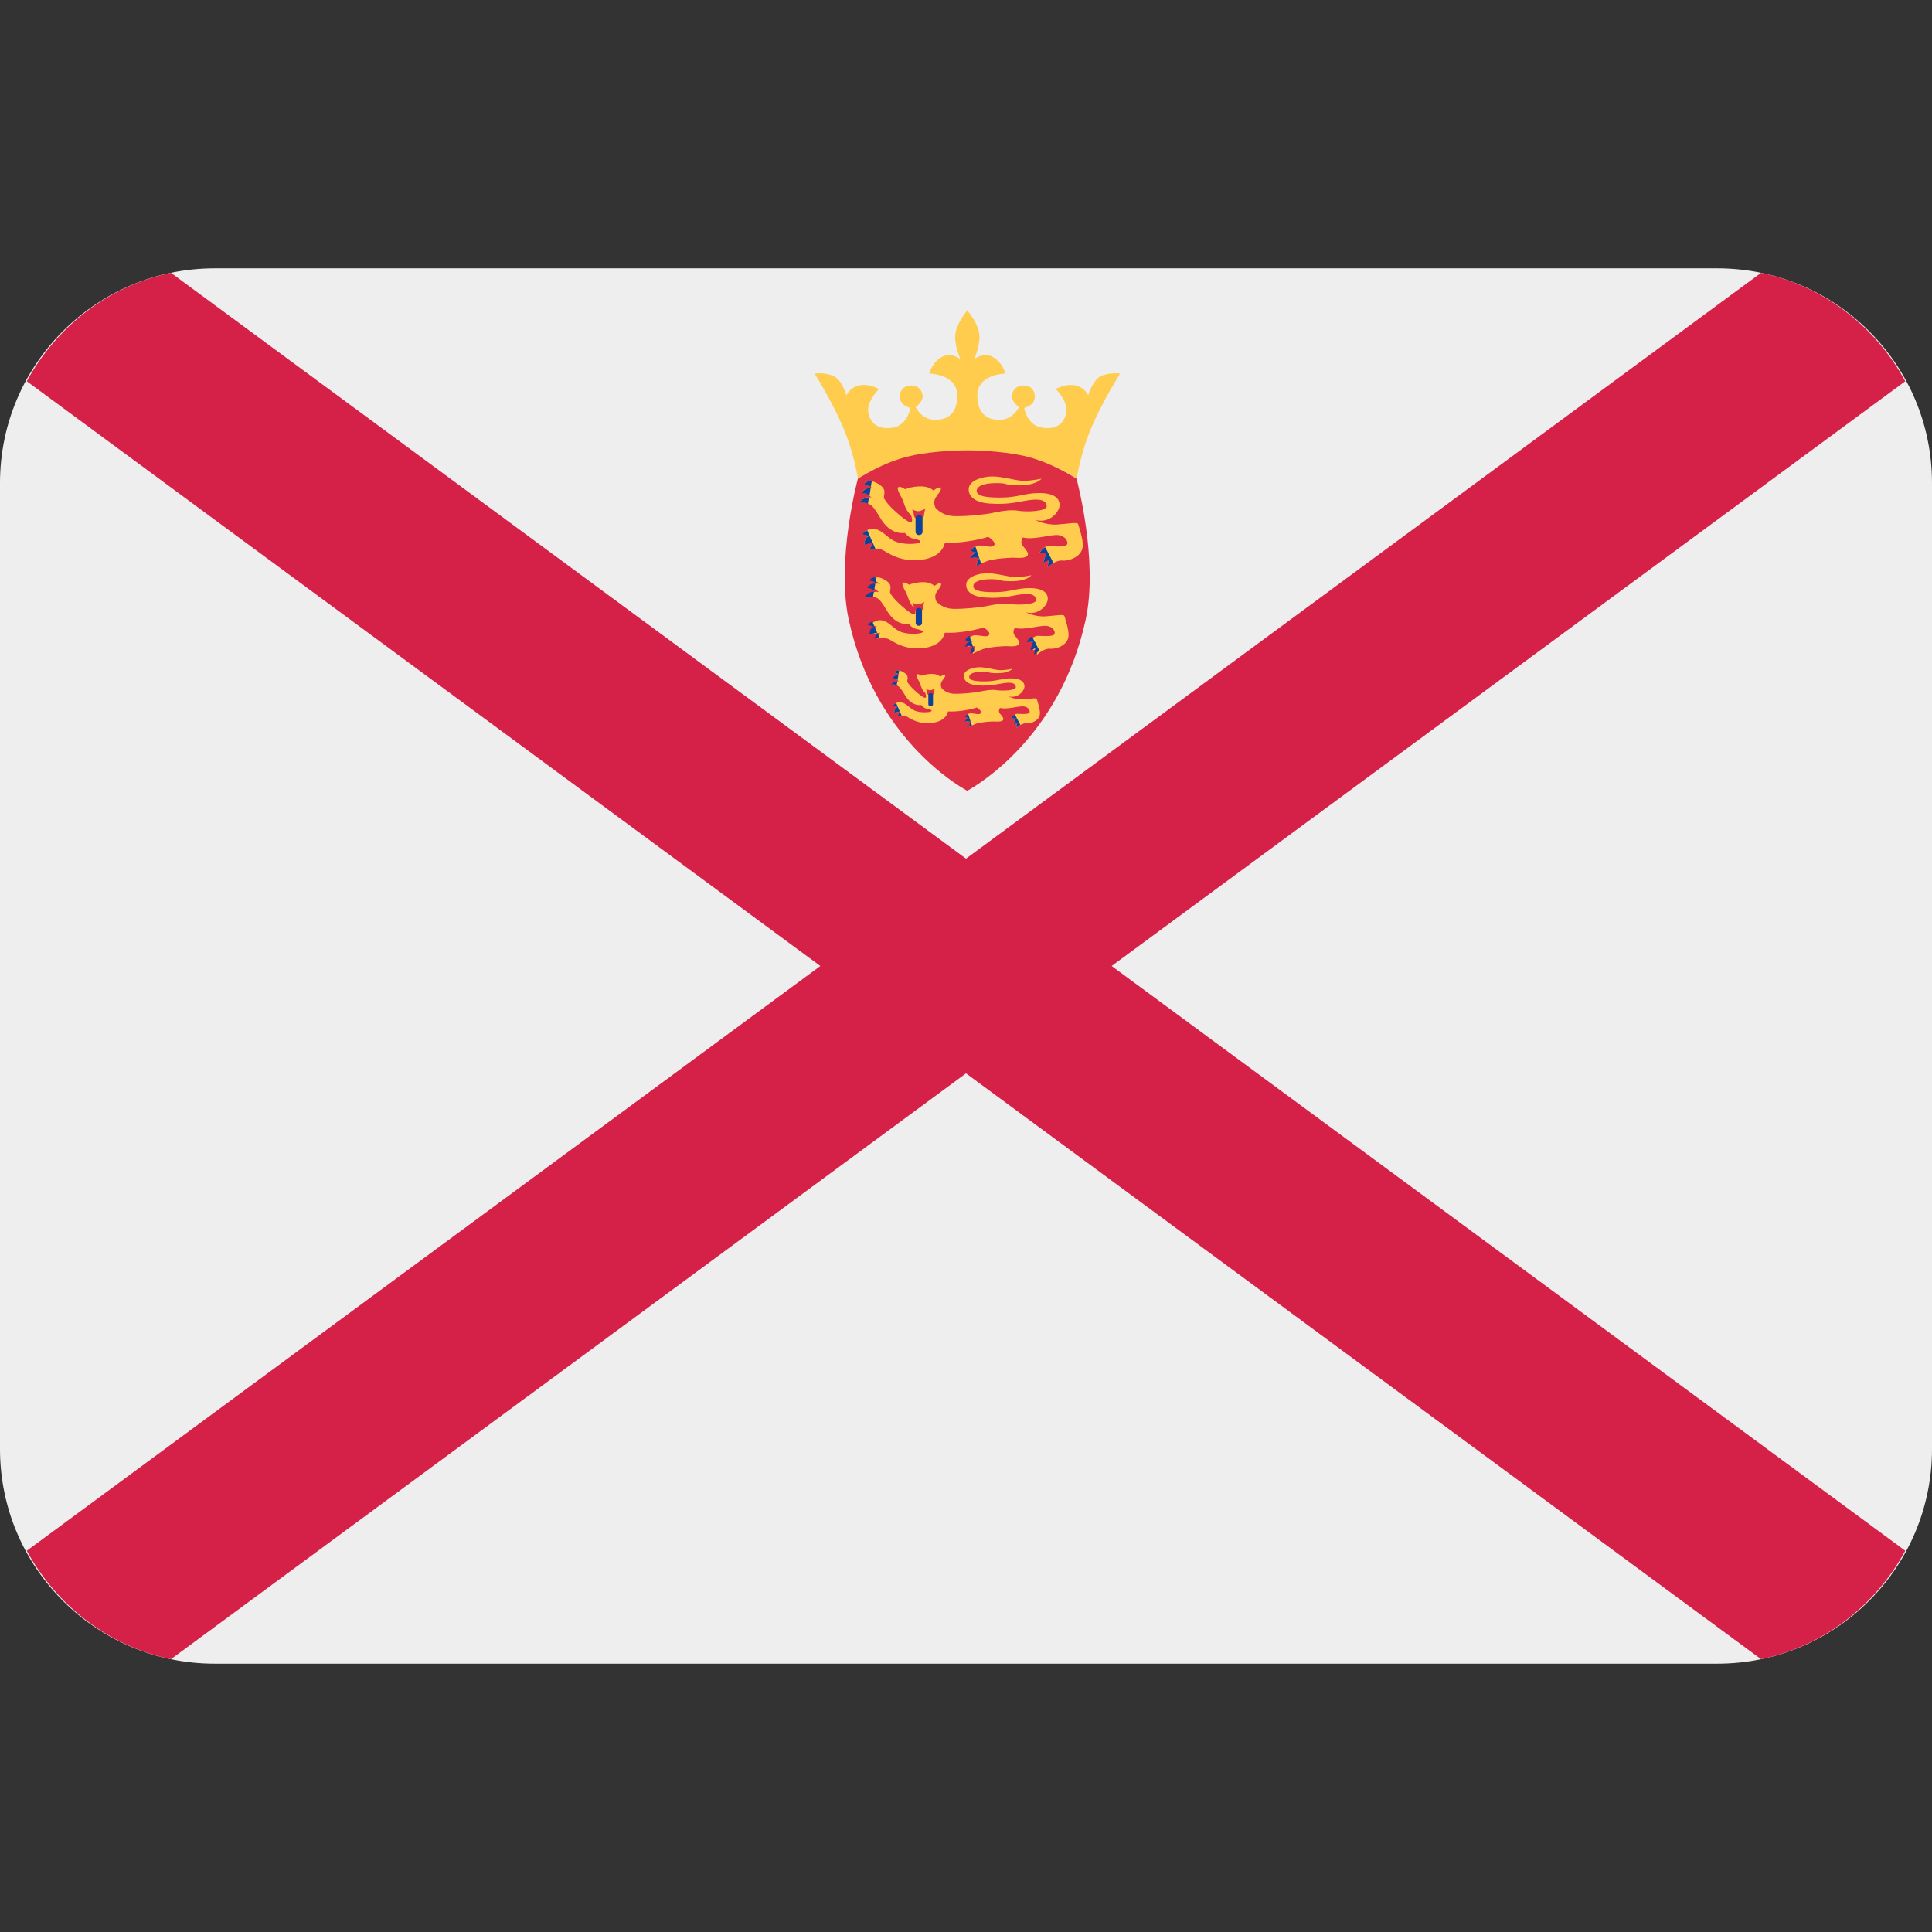 <?xml version="1.0" encoding="iso-8859-1"?>
<!-- Generator: Adobe Illustrator 19.0.0, SVG Export Plug-In . SVG Version: 6.00 Build 0)  -->
<svg xmlns="http://www.w3.org/2000/svg" xmlns:xlink="http://www.w3.org/1999/xlink" version="1.1" id="Capa_1" x="0px" y="0px" viewBox="0 0 512 512" style="enable-background:new 0 0 512 512;" xml:space="preserve">
<rect x="0" y="0" width="512" height="512" fill="#333333" stroke="none"/>
<g transform="matrix(1.25 0 0 -1.25 0 45)">
	<g>
		<g>
			<path style="fill:#EEEEEE;" d="M409.6-271.2c0-25.134-20.378-45.511-45.511-45.511H45.511C20.378-316.711,0-296.334,0-271.2     v204.8c0,25.134,20.378,45.511,45.511,45.511h318.578c25.134,0,45.511-20.378,45.511-45.511V-271.2z"/>
			<path style="fill:#D52048;" d="M36.25-21.845C22.96-24.598,11.969-33.245,5.678-44.828L173.921-168.8L5.678-292.772     c6.292-11.583,17.283-20.23,30.572-22.983l168.55,124.2l168.562-124.2c13.289,2.753,24.292,11.401,30.572,22.983L235.679-168.8     L403.934-44.828c-6.281,11.583-17.283,20.23-30.572,22.983L204.8-146.044L36.25-21.845z"/>
			<path style="fill:#FFCC4D;" d="M233.597-43.644c-1.911-0.74-2.89-4.153-2.89-4.153s-1.707,3.857-6.884,1.331     c0,0,2.822-2.81,2.219-5.188c-0.603-2.378-2.241-3.413-5.04-3.038c-3.277,0.444-3.868,4.221-3.868,4.221s2.014,0.375,2.241,2.082     c0.137,1.035-0.375,2.526-2.15,2.662c-1.354,0.114-2.674-0.74-2.674-2.367c0-1.195,1.49-2.219,1.49-2.219     s-1.195-2.56-3.868-2.674c-3.413-0.148-4.915,1.775-4.961,5.04c-0.08,4.676,5.928,4.745,5.928,4.745s-0.523,2.298-2.594,3.482     c-2.071,1.195-4.005-0.444-4.005-0.444s1.479,3.345,1.035,5.643c-0.375,1.968-1.866,3.925-2.401,4.585v0.228     c0,0-0.034-0.034-0.091-0.114c-0.068,0.08-0.102,0.114-0.102,0.114v-0.228c-0.535-0.66-2.014-2.617-2.401-4.585     c-0.444-2.298,1.035-5.643,1.035-5.643s-1.923,1.638-3.994,0.444c-2.082-1.183-2.606-3.482-2.606-3.482s6.007-0.068,5.939-4.745     c-0.057-3.265-1.559-5.188-4.972-5.04c-2.674,0.114-3.857,2.674-3.857,2.674s1.479,1.024,1.479,2.219     c0,1.627-1.32,2.48-2.662,2.367c-1.775-0.137-2.287-1.627-2.15-2.662c0.228-1.707,2.23-2.082,2.23-2.082     s-0.603-3.777-3.868-4.221c-2.799-0.375-4.437,0.66-5.04,3.038c-0.58,2.378,2.23,5.188,2.23,5.188     c-5.188,2.526-6.895-1.331-6.895-1.331s-0.967,3.413-2.89,4.153c-1.934,0.74-3.857,0.444-3.857,0.444s3.561-5.643,5.928-11.116     c2.378-5.484,3.265-11.127,3.265-11.127s4.062,2.833,10.672,4.449c5.12,1.24,11.651,1.331,12.516,1.343     c0.853-0.011,7.384-0.102,12.493-1.343c6.645-1.616,10.684-4.449,10.684-4.449s0.887,5.643,3.265,11.127     c2.378,5.473,5.939,11.116,5.939,11.116S235.531-42.905,233.597-43.644"/>
			<path style="fill:#DD2E44;" d="M228.238-65.49c0,0-5.427,3.561-11.116,4.824c-5.313,1.172-11.253,1.183-12.072,1.183     c-0.808,0-6.747-0.011-12.06-1.183c-5.712-1.263-11.116-4.824-11.116-4.824s-4.654-17.294-1.934-29.878     c5.382-24.872,22.994-35.112,25.02-36.227v-0.102c0,0,0.034,0.023,0.091,0.046c0.068-0.023,0.102-0.046,0.102-0.046v0.102     c2.014,1.115,19.638,11.355,25.02,36.227C232.903-82.784,228.238-65.49,228.238-65.49"/>
			<path style="fill:none;stroke:#231F20;stroke-width:0.005;stroke-miterlimit:10;" d="M228.238-65.49     c0,0-5.427,3.561-11.116,4.824c-5.313,1.172-11.253,1.183-12.072,1.183c-0.808,0-6.747-0.011-12.06-1.183     c-5.712-1.263-11.116-4.824-11.116-4.824s-4.654-17.294-1.934-29.878c5.382-24.872,22.994-35.112,25.02-36.227v-0.102     c0,0,0.034,0.023,0.091,0.046c0.068-0.023,0.102-0.046,0.102-0.046v0.102c2.014,1.115,19.638,11.355,25.02,36.227     C232.903-82.784,228.238-65.49,228.238-65.49z"/>
			<path style="fill:#FFCC4D;" d="M220.797-65.49c0,0-1.047-1.411-4.676-1.411s-2.002,0.478-4.892,0.478     c-2.901,0-4.153-0.728-4.153-1.627c0-0.887,1.035-1.445,4.904-1.445c3.846,0,5.268,0.967,8.374,0.967     c3.106,0,4.289-1.115,4.289-2.526c0-1.399-2.002-4.005-5.2-3.186c0,0,2.241-1.104,4.619-0.967     c2.355,0.148,4.358,0.603,4.517,0.08c0.148-0.523,1.104-3.254,0.978-4.745c-0.228-2.298-3.14-3.106-4.312-2.97     c-1.183,0.148-2.742-0.967-3.186-1.479l0.296,1.559l-1.206-0.444l0.671,1.923h-1.468c0,0,0.728,1.49,1.911,1.49     c1.195,0,3.868-0.307,4.016,0.512c0.137,0.808-0.751,1.923-2.435,1.855c-1.718-0.08-4.983-1.047-6.986-0.523     c0,0-0.66-0.956-0.068-1.707c0.58-0.74,1.468-1.627,1.024-2.15c-0.444-0.512-1.547-0.512-2.583-0.444     c-1.047,0.08-4.608-0.216-5.86-0.66c-1.263-0.444-2.446-1.115-2.446-1.115l0.592,1.707c0,0-1.183,0.375-1.775-0.148     c0,0,0.216,1.104,1.183,1.331l-1.115,0.296c0,0,0.455,1.331,2.082,1.183c1.627-0.137,2.367-0.512,2.89,0.08     s-1.263,1.775-1.263,1.775s-1.331-0.512-4.301-0.956c-2.97-0.455-4.892-0.296-4.892-0.296s-0.375-3.118-5.12-3.641     c-4.745-0.512-7.111,1.707-8.226,2.15c-1.104,0.444-2.674,0.08-2.674,0.08l0.751,1.411l-1.786-0.375c0,0-0.114,1.707,1.115,1.775     l-1.627,0.444c0,0,1.183,1.411,2.81,1.047c1.638-0.375,2.48-1.752,4.005-2.526c2.526-1.263,8.385-0.364,4.005,0.523     c-1.013,0.205-1.741,1.183-1.741,1.183s-2.788-0.592-4.938,2.742c-1.456,2.287-2.139,4.153-4.813,3.63     c0,0,1.252,1.627,2.674,1.115c0,0-0.819,1.035-2.082,0.967c0,0,0.592,1.479,2.378,0.956c0,0-0.967,0.899-1.855,0.819     c0,0,0.512,1.559,2.89,0.228c2.378-1.331,0.944-2.458,1.411-3.265c0.296-0.512,0.944-1.411,2.514-2.81     c2.674-2.378,3.937-2.97,3.118-0.558c-0.887,0.58-1.411,2.105-1.627,2.856c-0.228,0.74-1.49,2.514-1.115,2.958     c0.364,0.444,1.479-0.375,1.479-0.375s1.411,0.603,3.334,0.603c1.934,0,2.674-0.887,2.674-0.887s1.331,1.035,1.559,0.512     c0.228-0.512-0.74-1.331-1.183-2.23c-0.455-0.887,0.068-1.923,0.068-1.923s1.297-1.695,3.971-1.775     c2.662-0.08,6.633,0.364,8.044,0.66c1.399,0.307,3.846,0.785,5.484,0.489c1.638-0.307,6.235-0.182,6.087,1.001     c-0.159,1.183-1.274,1.547-3.561,1.263c-2.298-0.296-4.301-1.047-8.533-0.751c-4.233,0.296-4.654,2.446-4.38,3.493     c0.375,1.411,2.753,2.253,4.972,2.253c2.23,0,5.018-0.933,6.633-0.933C218.681-65.945,220.797-65.49,220.797-65.49"/>
			<path style="fill:#DD2E44;" d="M193.365-71.998c0,0,0.887-0.421,1.411-0.375c0.523,0.046,1.445,0.512,1.445,0.512     s-0.296-0.558-0.296-1.07s-0.114-1.047-1.001-1.07c-1.331-0.046-1.149,0.819-1.229,1.183     C193.627-72.453,193.365-71.998,193.365-71.998"/>
			<g>
				<path style="fill:#11429A;" d="M195.584-76.754c0-0.364-0.296-0.671-0.671-0.671h-0.148c-0.364,0-0.66,0.307-0.66,0.671v2.89      c0,0.364,0.296,0.66,0.66,0.66h0.148c0.375,0,0.671-0.296,0.671-0.66V-76.754z"/>
				<path style="fill:#11429A;" d="M183.865-76.412c-0.694-0.33-1.115-0.831-1.115-0.831l1.638-0.444      c-1.229-0.068-1.115-1.786-1.115-1.786l1.764,0.375L183.865-76.412z"/>
				<path style="fill:#11429A;" d="M221.582-80.008c-0.774-0.398-1.217-1.308-1.217-1.308h1.456l-0.66-1.923l1.195,0.444      l-0.284-1.559c0.205,0.262,0.705,0.66,1.286,0.99L221.582-80.008z"/>
				<path style="fill:#11429A;" d="M208.009-83.501l-1.217,3.664c-0.74-0.33-0.967-1.024-0.967-1.024l1.115-0.296      c-0.967-0.216-1.195-1.331-1.195-1.331c0.592,0.523,1.786,0.148,1.786,0.148l-0.592-1.707      C206.939-84.047,207.371-83.797,208.009-83.501"/>
				<path style="fill:#11429A;" d="M183.182-66.775c0.512,0.046,1.07-0.239,1.422-0.489l0.216,1.206      C183.512-65.808,183.182-66.775,183.182-66.775"/>
				<path style="fill:#11429A;" d="M185.048-79.098l-0.728-1.399c0,0,0.569,0.148,1.274,0.148L185.048-79.098z"/>
				<path style="fill:#11429A;" d="M184.331-69.108l0.262,1.604c-1.422,0.159-1.911-1.058-1.911-1.058      C183.398-68.516,183.967-68.835,184.331-69.108"/>
				<path style="fill:#11429A;" d="M182.044-70.633c0.819,0.159,1.445,0.091,1.968-0.137l0.228,1.343      C183.034-69.358,182.044-70.633,182.044-70.633"/>
			</g>
			<path style="fill:#FFCC4D;" d="M218.67-85.958c0,0-0.91-1.263-4.187-1.263c-3.265,0-1.798,0.432-4.392,0.432     s-3.732-0.66-3.732-1.468c0-0.785,0.933-1.286,4.403-1.286c3.447,0,4.722,0.865,7.509,0.865c2.799,0,3.868-1.013,3.868-2.264     c0-1.274-1.809-3.595-4.654-2.867c0,0,1.98-1.001,4.119-0.865c2.128,0.137,3.937,0.535,4.062,0.068     c0.137-0.466,0.978-2.924,0.865-4.267c-0.193-2.059-2.799-2.788-3.857-2.662c-1.07,0.137-2.469-0.865-2.867-1.331l0.262,1.399     l-1.07-0.387l0.603,1.718h-1.331c0,0,0.66,1.331,1.729,1.331c1.07,0,3.47-0.262,3.607,0.466c0.125,0.74-0.671,1.729-2.207,1.661     c-1.536-0.057-4.46-0.922-6.258-0.466c0,0-0.592-0.865-0.057-1.536c0.523-0.66,1.32-1.456,0.922-1.923s-1.399-0.466-2.321-0.398     c-0.933,0.068-4.13-0.205-5.257-0.603c-1.138-0.398-2.196-0.99-2.196-0.99l0.523,1.525c0,0-1.07,0.341-1.593-0.137     c0,0,0.205,1.001,1.07,1.206l-1.001,0.262c0,0,0.398,1.195,1.855,1.058c1.468-0.125,2.139-0.466,2.606,0.08     c0.455,0.535-1.138,1.593-1.138,1.593s-1.195-0.466-3.868-0.865c-2.651-0.41-4.38-0.262-4.38-0.262s-0.341-2.799-4.597-3.265     c-4.267-0.455-6.394,1.536-7.396,1.934c-0.99,0.398-2.389,0.057-2.389,0.057l0.66,1.274l-1.593-0.341c0,0-0.091,1.536,0.99,1.604     l-1.456,0.398c0,0,1.07,1.263,2.526,0.933c1.468-0.33,2.23-1.582,3.607-2.276c2.253-1.126,7.521-0.319,3.595,0.478     c-0.933,0.182-1.57,1.058-1.57,1.058s-2.492-0.523-4.426,2.469c-1.331,2.048-1.934,3.732-4.335,3.265     c0,0,1.138,1.456,2.401,1.001c0,0-0.728,0.922-1.866,0.865c0,0,0.535,1.331,2.128,0.865c0,0-0.865,0.785-1.661,0.717     c0,0,0.466,1.399,2.594,0.216c2.139-1.206,0.853-2.207,1.263-2.935c0.273-0.466,0.853-1.274,2.264-2.537     c2.401-2.128,3.538-2.651,2.799-0.489c-0.808,0.523-1.263,1.9-1.468,2.56c-0.193,0.671-1.331,2.264-0.99,2.662     c0.33,0.398,1.331-0.341,1.331-0.341s1.252,0.546,2.992,0.546c1.729,0,2.389-0.808,2.389-0.808s1.206,0.933,1.399,0.478     c0.205-0.478-0.66-1.206-1.058-2.002c-0.398-0.796,0.068-1.729,0.068-1.729s1.161-1.536,3.561-1.604     c2.389-0.057,5.951,0.341,7.214,0.603c1.274,0.262,3.47,0.694,4.927,0.432c1.479-0.273,5.598-0.171,5.461,0.899     s-1.138,1.399-3.197,1.138c-2.071-0.273-3.857-0.933-7.646-0.671c-3.8,0.273-4.176,2.185-3.925,3.129     c0.33,1.263,2.458,2.025,4.46,2.025c1.991,0,4.494-0.831,5.962-0.831C216.781-86.357,218.67-85.958,218.67-85.958"/>
			<path style="fill:#DD2E44;" d="M193.422-91.772c0,0,0.796-0.364,1.263-0.341c0.466,0.046,1.297,0.478,1.297,0.478     s-0.262-0.501-0.262-0.967s-0.102-0.944-0.899-0.967c-1.206-0.034-1.035,0.74-1.104,1.07     C193.661-92.171,193.422-91.772,193.422-91.772"/>
			<g>
				<path style="fill:#11429A;" d="M195.47-96.062c0-0.341-0.262-0.603-0.603-0.603h-0.125c-0.33,0-0.603,0.262-0.603,0.603v2.594      c0,0.33,0.273,0.592,0.603,0.592h0.125c0.341,0,0.603-0.262,0.603-0.592V-96.062z"/>
				<path style="fill:#11429A;" d="M184.923-95.732c-0.614-0.284-1.001-0.74-1.001-0.74l1.468-0.41      c-1.104-0.057-1.001-1.593-1.001-1.593l1.582,0.33L184.923-95.732z"/>
				<path style="fill:#11429A;" d="M218.783-98.94c-0.694-0.364-1.115-1.172-1.115-1.172h1.343l-0.58-1.729l1.058,0.398      l-0.262-1.399c0.182,0.228,0.626,0.592,1.161,0.876L218.783-98.94z"/>
				<path style="fill:#11429A;" d="M206.62-102.103l-1.092,3.288c-0.671-0.296-0.876-0.922-0.876-0.922l1.001-0.262      c-0.865-0.205-1.07-1.195-1.07-1.195c0.535,0.466,1.593,0.137,1.593,0.137l-0.523-1.536      C205.653-102.593,206.052-102.365,206.62-102.103"/>
				<path style="fill:#11429A;" d="M184.331-87.108c0.478,0.046,0.967-0.205,1.286-0.432l0.171,1.092      C184.616-86.231,184.331-87.108,184.331-87.108"/>
				<path style="fill:#11429A;" d="M185.981-98.144l-0.66-1.252c0,0,0.523,0.125,1.149,0.125L185.981-98.144z"/>
				<path style="fill:#11429A;" d="M185.344-89.178l0.239,1.434c-1.274,0.159-1.707-0.933-1.707-0.933      C184.513-88.644,185.025-88.939,185.344-89.178"/>
				<path style="fill:#11429A;" d="M183.296-90.544c0.728,0.137,1.297,0.091,1.764-0.125l0.205,1.217      C184.183-89.406,183.296-90.544,183.296-90.544"/>
			</g>
			<path style="fill:#FFCC4D;" d="M214.63-105.79c0,0-0.705-0.933-3.118-0.933c-2.423,0-1.331,0.319-3.265,0.319     c-1.923,0-2.765-0.501-2.765-1.081c0-0.614,0.683-0.978,3.254-0.978c2.571,0,3.527,0.649,5.598,0.649     c2.071,0,2.867-0.751,2.867-1.684c0-0.944-1.343-2.674-3.459-2.128c0,0,1.49-0.74,3.061-0.637     c1.582,0.091,2.935,0.398,3.015,0.046c0.091-0.353,0.74-2.173,0.649-3.163c-0.159-1.536-2.082-2.082-2.867-1.98     c-0.796,0.102-1.82-0.649-2.128-1.001l0.193,1.047l-0.796-0.296l0.466,1.286h-1.001c0,0,0.501,0.99,1.274,0.99     c0.796,0,2.594-0.205,2.685,0.341c0.091,0.558-0.489,1.297-1.65,1.24c-1.126-0.057-3.288-0.683-4.631-0.341     c0,0-0.455-0.649-0.057-1.138c0.398-0.501,0.99-1.092,0.694-1.445c-0.296-0.33-1.035-0.33-1.741-0.284     c-0.683,0.046-3.061-0.148-3.891-0.444c-0.853-0.307-1.638-0.751-1.638-0.751l0.398,1.149c0,0-0.796,0.228-1.195-0.102     c0,0,0.148,0.728,0.796,0.887l-0.74,0.193c0,0,0.284,0.887,1.377,0.796c1.092-0.102,1.582-0.353,1.934,0.046     c0.341,0.398-0.842,1.195-0.842,1.195s-0.887-0.353-2.867-0.649s-3.265-0.193-3.265-0.193s-0.25-2.082-3.413-2.423     c-3.163-0.353-4.745,1.126-5.495,1.422c-0.74,0.296-1.775,0.057-1.775,0.057l0.489,0.944l-1.183-0.25c0,0-0.068,1.138,0.74,1.183     l-1.081,0.296c0,0,0.785,0.944,1.866,0.694c1.092-0.25,1.661-1.172,2.674-1.684c1.684-0.842,5.598-0.239,2.674,0.341     c-0.671,0.137-1.161,0.796-1.161,0.796s-1.855-0.398-3.288,1.832c-0.978,1.525-1.434,2.765-3.22,2.423     c0,0,0.842,1.081,1.786,0.74c0,0-0.546,0.694-1.388,0.649c0,0,0.398,0.978,1.582,0.637c0,0-0.637,0.603-1.24,0.558     c0,0,0.353,1.024,1.934,0.137c1.593-0.887,0.637-1.638,0.944-2.185c0.193-0.341,0.626-0.933,1.684-1.866     c1.775-1.582,2.617-1.98,2.071-0.387c-0.592,0.41-0.944,1.422-1.081,1.911c-0.148,0.501-0.99,1.684-0.751,1.991     c0.25,0.296,0.99-0.25,0.99-0.25s0.944,0.398,2.23,0.398c1.286,0,1.786-0.603,1.786-0.603s0.887,0.705,1.035,0.353     c0.148-0.353-0.501-0.899-0.796-1.49s0.046-1.286,0.046-1.286s0.876-1.138,2.651-1.183c1.786-0.057,4.426,0.25,5.37,0.444     c0.944,0.193,2.571,0.512,3.652,0.319c1.104-0.193,4.164-0.125,4.062,0.671c-0.091,0.785-0.842,1.035-2.378,0.842     c-1.525-0.205-2.867-0.694-5.689-0.501c-2.81,0.205-3.095,1.627-2.913,2.332c0.25,0.933,1.832,1.513,3.311,1.513     s3.345-0.626,4.426-0.626C213.22-106.086,214.63-105.79,214.63-105.79"/>
			<path style="fill:#DD2E44;" d="M196.324-110.091c0,0,0.592-0.262,0.944-0.239c0.341,0.023,0.956,0.353,0.956,0.353     s-0.193-0.375-0.193-0.728c0-0.341-0.068-0.694-0.671-0.717c-0.887-0.034-0.762,0.535-0.808,0.796     C196.506-110.375,196.324-110.091,196.324-110.091"/>
			<g>
				<path style="fill:#11429A;" d="M197.803-113.311c0-0.239-0.193-0.444-0.444-0.444h-0.091c-0.25,0-0.455,0.205-0.455,0.444v1.923      c0,0.25,0.205,0.455,0.455,0.455h0.091c0.25,0,0.444-0.205,0.444-0.455V-113.311z"/>
				<path style="fill:#11429A;" d="M189.998-113.049c-0.455-0.216-0.74-0.558-0.74-0.558l1.081-0.296      c-0.808-0.046-0.74-1.183-0.74-1.183l1.172,0.25L189.998-113.049z"/>
				<path style="fill:#11429A;" d="M215.142-115.45c-0.501-0.262-0.808-0.876-0.808-0.876h1.001l-0.455-1.274l0.785,0.296      l-0.193-1.047c0.137,0.182,0.478,0.455,0.865,0.66L215.142-115.45z"/>
				<path style="fill:#11429A;" d="M206.052-117.793l-0.808,2.446c-0.501-0.228-0.649-0.683-0.649-0.683l0.74-0.205      c-0.649-0.148-0.796-0.876-0.796-0.876c0.398,0.33,1.195,0.091,1.195,0.091l-0.398-1.138      C205.335-118.158,205.631-117.998,206.052-117.793"/>
				<path style="fill:#11429A;" d="M189.542-106.62c0.353,0.034,0.717-0.171,0.956-0.33l0.137,0.808      C189.759-105.972,189.542-106.62,189.542-106.62"/>
				<path style="fill:#11429A;" d="M190.783-114.858l-0.489-0.922c0,0,0.387,0.091,0.853,0.102L190.783-114.858z"/>
				<path style="fill:#11429A;" d="M190.305-108.179l0.171,1.07c-0.944,0.114-1.274-0.705-1.274-0.705      C189.679-107.781,190.066-107.986,190.305-108.179"/>
				<path style="fill:#11429A;" d="M188.803-109.18c0.535,0.102,0.956,0.057,1.308-0.091l0.148,0.899      C189.463-108.338,188.803-109.18,188.803-109.18"/>
			</g>
		</g>
	</g>
</g>
<g>
</g>
<g>
</g>
<g>
</g>
<g>
</g>
<g>
</g>
<g>
</g>
<g>
</g>
<g>
</g>
<g>
</g>
<g>
</g>
<g>
</g>
<g>
</g>
<g>
</g>
<g>
</g>
<g>
</g>
</svg>
